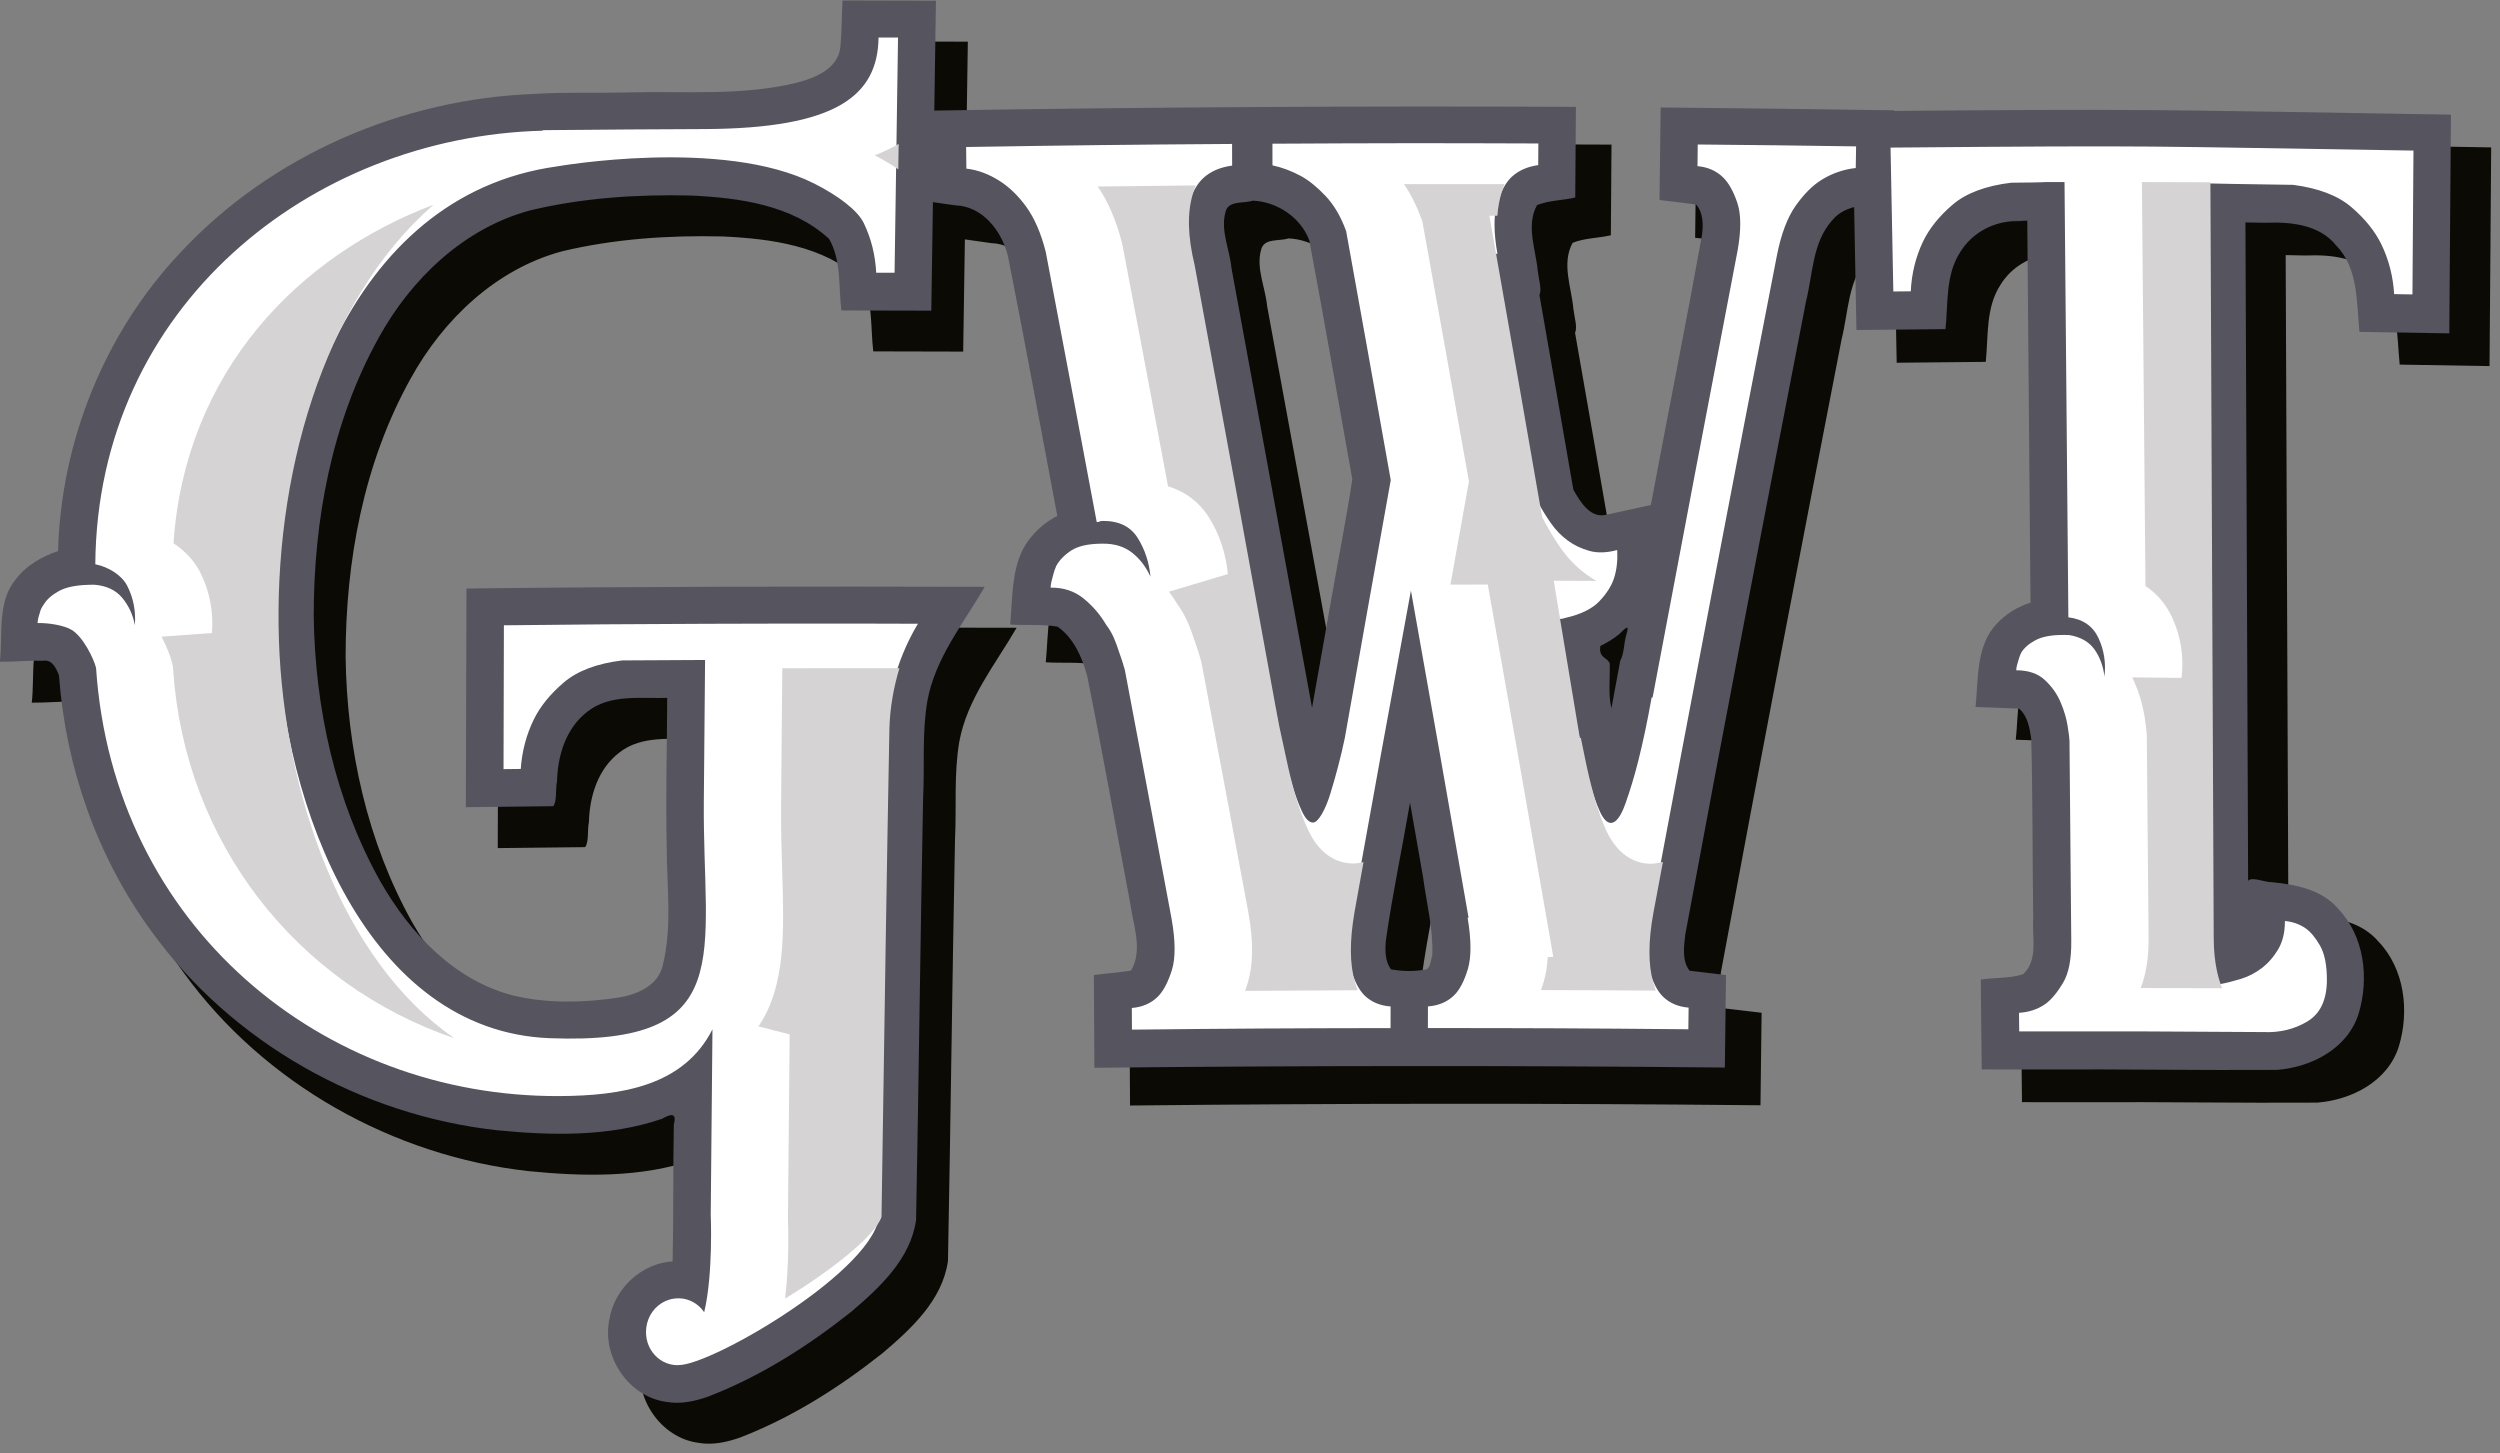 <?xml version="1.0" encoding="UTF-8"?>
<!-- Created with Inkscape (http://www.inkscape.org/) -->
<svg width="234" height="136" version="1.1" viewBox="0 0 234 136" xml:space="preserve" xmlns="http://www.w3.org/2000/svg" xmlns:cc="http://creativecommons.org/ns#" xmlns:dc="http://purl.org/dc/elements/1.1/" xmlns:rdf="http://www.w3.org/1999/02/22-rdf-syntax-ns#" xmlns:xlink="http://www.w3.org/1999/xlink"><rect x="0" y="0" width="234" height="136" fill="#808080" stroke="none"/><title>Logo GWT</title><g><path transform="matrix(1.327 -.128 -.128 -1.327 -49.518 61.722)" d="m195.93-50.16c-5.403 0.484-10.798 1.101-16.202 1.592-1.478 0.143-2.957 0.287-4.435 0.431 0.181 2.094 0.361 4.189 0.539 6.283 0.994 0.065 2.038-0.13 3.004 0.096 1.162 0.9 0.859 2.524 1.072 3.805 0.347 4.196 0.778 8.389 1.074 12.586-0.042 0.751-0.095 1.632-0.647 2.191-1.008 0.151-2.021 0.271-3.031 0.41 0.402 1.961 0.423 4.274 2.057 5.688 0.705 0.615 1.572 1.045 2.488 1.234 0.783 8.914 1.566 17.828 2.35 26.742-4.123 0.384 3.003-0.273-1.135 0.037-1.465 0.02-2.885-0.638-3.77-1.814-1.188-1.497-1.181-3.489-1.542-5.278-2.077 0.179-4.154 0.359-6.231 0.539 0.397 5.105 0.787 10.21 1.188 15.314 21.427-1.881 20.434-1.863 41.809-4.272-0.53-5.091-1.06-10.182-1.588-15.273-2.09 0.237-4.179 0.474-6.269 0.709-0.012 2.084 0.369 4.448-1.049 6.201-1.034 1.582-3.034 1.96-4.786 2.058-4.193 0.461-3.204 0.441-1.386 0.258-1.42-15.376-2.84-30.753-4.26-46.129 0.297 0.293 1.154-0.231 1.669-0.257 1.643-0.331 3.409-0.847 4.424-2.288 1.665-2.092 1.722-5.106 0.727-7.5-1.003-2.356-3.651-3.406-6.07-3.363zm-82.757 10.423c0.117 1.288 0.233 2.576 0.35 3.865 0.874 0.027 1.757 7.61e-4 2.626 0.058 0.991 1.365 0.456 3.143 0.401 4.69-0.494 5.409-0.923 10.828-1.481 16.23-0.237 1.326-0.681 2.705-1.731 3.612-1.067 0.288-2.207 0.288-3.301 0.466 0.407 2.09 0.471 4.513 2.141 6.061 0.539 0.524 1.19 0.932 1.884 1.218-0.565 6.17-1.075 12.314-1.696 18.48-0.254 1.773-1.416 3.663-3.332 3.906-0.601 0.145-1.202 0.291-1.803 0.436 0.184 2.121 0.368 4.242 0.552 6.363 15.119-1.208 30.189-2.573 45.279-4.099-0.219-2.111-0.438-4.221-0.657-6.332-0.898-0.12-1.86-0.014-2.721-0.27-0.931-1.36-0.381-3.096-0.393-4.621 0.013-0.588 0.172-1.336-0.046-1.677 0.362-4.612 0.708-9.224 1.059-13.836 0.384-0.852 0.964-2.12 2.091-1.978 1.073 0.129 2.147 0.256 3.221 0.384 1.779 6.159 3.641 12.296 5.381 18.466 0.175 0.723 0.267 1.593-0.188 2.225-0.836 0.212-1.688 0.372-2.53 0.565 0.234 2.153 0.469 4.306 0.703 6.46 5.429-0.573 10.856-1.166 16.282-1.77-0.239-2.123-0.479-4.246-0.719-6.369-1.454-0.157-3.205 0.254-4.343-0.91-1.53-1.411-1.707-3.622-2.369-5.484-4.284-14.462-8.543-28.922-12.7-43.411-0.178-0.825-0.43-1.839 0.054-2.58 0.837-0.183 1.675-0.363 2.513-0.545-0.234-2.153-0.469-4.305-0.703-6.458-14.672 1.564-29.359 2.972-44.06 4.233 0.079 0.874 0.158 1.748 0.237 2.623zm23.433 2.008c0.497-0.08 0.547 0.635 0.703 0.965 0.249 1.825-0.057 3.674-0.121 5.504l-0.409 5.307c-0.855-3.161-1.851-6.287-2.616-9.47-0.125-0.67-0.211-1.484 0.173-2.063 0.747-0.198 1.496-0.304 2.269-0.243zm-4.03 26.256c0.774 2.833 1.637 5.661 2.351 8.502-0.464 5.661-0.884 11.33-1.396 16.984-0.445 1.673-2.006 2.934-3.685 3.159-0.651-0.157-1.718 0.217-1.99-0.632-0.476-1.264 0.053-2.634 0.049-3.938 0.905-10.421 1.775-20.844 2.666-31.267zm18.915-9.247c0.313 1.091 0.625 2.182 0.937 3.272 0.305 0.407 0.369 1.174 0.581 1.72 0.361 0.86 0.023 0.522-0.496 0.123-0.427-0.283-0.892-0.505-1.371-0.683-0.246-0.847 0.461-0.86 0.534-1.305-0.077-1.024-0.33-2.188-0.185-3.127zm-70.976-42.307c-2.644 0.603-4.277 3.653-3.436 6.205 0.558 2.087 2.625 3.657 4.794 3.577 0.382 3.18 0.635 6.375 1.006 9.557 0.31 0.853-0.157 0.754-0.793 0.478-3.816-0.905-7.805-0.432-11.606 0.316-9.388 1.964-17.922 7.9-22.784 16.2-3.311 5.562-4.91 12.079-4.757 18.537-0.153 0.526-0.355 1.171-1.022 1.135-1.071 0.126-1.946 0.109-3.018 0.219 0.411 1.903 0.195 4.2 1.675 5.663 0.815 0.894 2.011 1.421 3.139 1.677 0.951 7.672 4.741 14.967 10.58 20.052 6.992 6.192 16.531 9.244 25.817 8.684 2.145-0.069 4.309-0.364 6.461-0.52 3.965-0.269 7.96-1.039 11.931-0.46 1.329 0.203 3.017 0.715 3.289 2.242 0.2 1.056 0.295 2.129 0.453 3.192 2.176-0.215 4.353-0.43 6.529-0.646-0.805-7.209-1.61-14.419-2.414-21.628-2.094 0.206-4.188 0.413-6.282 0.621-0.045 1.69 0.346 3.498-0.381 5.09-2.366 2.631-6.005 3.474-9.371 3.957-3.754 0.453-7.582 0.567-11.333 0.043-4.731-0.798-8.749-3.964-11.415-7.85-3.866-5.593-5.794-12.334-6.437-19.05-0.529-6.418 0.258-13.043 2.861-18.968 1.713-3.829 4.536-7.493 8.624-8.92 2.292-0.769 4.761-0.941 7.163-0.826 1.349 0.074 2.936 0.546 3.396 1.976 0.932 2.63 0.803 5.475 1.071 8.218 0.25 3.485 0.689 6.953 1.037 10.429-1.877 0.121-3.962 0.669-5.664-0.421-1.604-0.998-2.376-2.844-2.596-4.654-0.172-0.538-0.122-1.368-0.43-1.727-2.039 0.172-4.078 0.346-6.117 0.521 0.508 5.092 1.014 10.185 1.517 15.277 12.086-1.023 24.16-2.178 36.229-3.376-1.735-2.42-3.935-4.632-4.772-7.569-0.606-2.21-0.626-4.529-0.959-6.788-1.138-9.793-2.2-19.622-3.335-29.429-0.649-2.697-3.01-4.482-5.172-5.989-3.264-2.116-6.793-3.904-10.551-4.951-0.953-0.238-1.966-0.355-2.926-0.095z" fill="#0c0a05"/><path transform="matrix(1.327 -.128 -.128 -1.327 -53.285 58.658)" d="m195.93-50.16c-5.403 0.484-10.798 1.101-16.202 1.592-1.478 0.143-2.957 0.287-4.435 0.431 0.181 2.094 0.361 4.189 0.539 6.283 0.994 0.065 2.038-0.13 3.004 0.096 1.162 0.9 0.859 2.524 1.072 3.805 0.347 4.196 0.778 8.389 1.074 12.586-0.042 0.751-0.095 1.632-0.647 2.191-1.008 0.151-2.021 0.271-3.031 0.41 0.402 1.961 0.423 4.274 2.057 5.688 0.705 0.615 1.572 1.045 2.488 1.234 0.783 8.914 1.566 17.828 2.35 26.742-4.123 0.384 3.003-0.273-1.135 0.037-1.465 0.02-2.885-0.638-3.77-1.814-1.188-1.497-1.181-3.489-1.542-5.278-2.077 0.179-4.154 0.359-6.231 0.539 0.397 5.105 0.786 10.21 1.187 15.314 21.427-1.881 20.435-1.863 41.81-4.272-0.53-5.091-1.06-10.182-1.588-15.273-2.09 0.237-4.179 0.474-6.269 0.709-0.012 2.084 0.368 4.449-1.049 6.201-1.034 1.582-3.033 1.96-4.785 2.058-4.193 0.461-1.386 0.258-1.386 0.258s-2.84-30.753-4.26-46.129c0.297 0.293 1.154-0.231 1.669-0.257 1.643-0.331 3.409-0.847 4.424-2.288 1.665-2.092 1.722-5.106 0.727-7.5-1.003-2.356-3.651-3.406-6.07-3.363zm-82.399 10.741c0.117 1.288 0.233 2.576 0.35 3.865 0.874 0.027 1.757 7.62e-4 2.626 0.058 0.991 1.365 0.456 3.143 0.401 4.69-0.494 5.409-0.923 10.828-1.481 16.23-0.237 1.326-0.681 2.705-1.731 3.612-1.067 0.288-2.207 0.288-3.301 0.466 0.407 2.09 0.471 4.513 2.141 6.061 0.539 0.524 1.19 0.932 1.884 1.218-0.565 6.17-1.075 12.314-1.696 18.48-0.254 1.773-1.416 3.663-3.332 3.906-0.601 0.145-1.202 0.291-1.803 0.436 0.184 2.121 0.368 4.242 0.552 6.363 15.119-1.208 30.189-2.573 45.279-4.099-0.219-2.111-0.438-4.221-0.657-6.332-0.898-0.12-1.86-0.014-2.721-0.27-0.931-1.36-0.381-3.096-0.393-4.621 0.013-0.588 0.172-1.336-0.046-1.677 0.362-4.612 0.708-9.224 1.059-13.836 0.384-0.852 0.964-2.12 2.091-1.978 1.073 0.129 2.147 0.256 3.22 0.384 1.779 6.159 3.641 12.296 5.381 18.466 0.175 0.723 0.267 1.593-0.188 2.225-0.836 0.212-1.688 0.372-2.53 0.565 0.234 2.153 0.469 4.306 0.703 6.46 5.429-0.573 10.856-1.166 16.282-1.77-0.239-2.123-0.479-4.246-0.719-6.369-1.454-0.157-3.205 0.254-4.343-0.91-1.53-1.411-1.707-3.622-2.369-5.484-4.284-14.462-8.543-28.922-12.7-43.411-0.178-0.825-0.43-1.839 0.054-2.58 0.837-0.183 1.675-0.363 2.513-0.545-0.234-2.153-0.469-4.305-0.703-6.458-14.672 1.564-29.359 2.972-44.06 4.233 0.079 0.874 0.158 1.748 0.237 2.623zm23.433 2.008c0.497-0.08 0.547 0.635 0.703 0.965 0.249 1.825-0.057 3.674-0.121 5.504l-0.409 5.307c-0.855-3.161-1.851-6.287-2.616-9.47-0.125-0.67-0.211-1.484 0.173-2.063 0.747-0.198 1.496-0.304 2.269-0.243zm-4.03 26.256c0.774 2.833 1.637 5.661 2.351 8.502-0.464 5.661-0.884 11.33-1.396 16.984-0.445 1.673-2.006 2.934-3.685 3.159-0.651-0.157-1.718 0.217-1.99-0.632-0.476-1.264 0.053-2.634 0.049-3.938 0.905-10.421 1.775-20.844 2.666-31.267zm18.915-9.247c0.313 1.091 0.625 2.182 0.937 3.272 0.305 0.407 0.369 1.174 0.581 1.72 0.361 0.86 0.023 0.522-0.496 0.123-0.427-0.283-0.892-0.505-1.371-0.683-0.246-0.847 0.461-0.86 0.534-1.305-0.077-1.024-0.33-2.188-0.185-3.127zm-70.695-42.109c-2.644 0.603-4.277 3.653-3.436 6.205 0.558 2.087 2.625 3.657 4.794 3.577 0.382 3.18 0.635 6.375 1.006 9.557 0.31 0.853-0.157 0.754-0.793 0.478-3.816-0.905-7.805-0.432-11.606 0.316-9.388 1.964-17.922 7.9-22.784 16.2-3.311 5.562-4.91 12.079-4.757 18.537-0.153 0.526-0.355 1.171-1.022 1.135-1.071 0.126-1.946 0.109-3.018 0.219 0.411 1.903 0.195 4.2 1.675 5.663 0.815 0.894 2.011 1.421 3.139 1.677 0.951 7.672 4.741 14.967 10.58 20.052 6.992 6.192 16.531 9.244 25.817 8.684 2.145-0.069 4.309-0.364 6.461-0.52 3.965-0.269 7.96-1.039 11.931-0.46 1.329 0.203 3.017 0.715 3.289 2.242 0.2 1.056 0.295 2.129 0.453 3.192 2.176-0.215 4.353-0.43 6.529-0.646-0.805-7.209-1.61-14.419-2.414-21.628-2.094 0.206-4.188 0.413-6.282 0.621-0.045 1.69 0.346 3.498-0.381 5.09-2.366 2.631-6.005 3.474-9.371 3.957-3.754 0.453-7.582 0.567-11.333 0.043-4.731-0.798-8.749-3.964-11.415-7.85-3.866-5.593-5.794-12.334-6.437-19.05-0.529-6.418 0.258-13.043 2.861-18.968 1.713-3.829 4.536-7.493 8.624-8.92 2.292-0.769 4.761-0.941 7.163-0.826 1.349 0.074 2.936 0.546 3.396 1.976 0.932 2.63 0.803 5.475 1.071 8.218 0.25 3.485 0.689 6.953 1.037 10.429-1.877 0.121-3.962 0.669-5.664-0.421-1.604-0.998-2.376-2.844-2.596-4.654-0.172-0.538-0.122-1.368-0.43-1.727-2.039 0.172-4.078 0.346-6.117 0.521 0.508 5.092 1.014 10.185 1.517 15.277 12.086-1.023 24.16-2.178 36.229-3.376-1.735-2.42-3.935-4.632-4.772-7.569-0.606-2.21-0.626-4.529-0.959-6.788-1.138-9.793-2.2-19.622-3.335-29.429-0.649-2.697-3.01-4.482-5.172-5.989-3.264-2.116-6.793-3.904-10.551-4.951-0.953-0.238-1.966-0.355-2.926-0.095z" fill="#55545f"/><path d="m168.08 19.249c-0.782 1.105-1.372 2.67-1.767 4.693-4.03 20.659-7.969 41.336-11.846 62.028-0.382 2.092-0.413 3.696-0.094 4.814 0.316 1.117 0.742 1.971 1.273 2.493 0.625 0.616 1.452 0.961 2.408 1.036l-0.025 2.027c-9.751-0.09-14.628-0.112-24.38-0.113 3e-3 -0.81 4e-3 -1.215 6e-3 -2.026 0.955-0.067 1.789-0.404 2.424-1.013 0.538-0.516 0.977-1.368 1.311-2.482 0.334-1.114 0.328-2.72-0.022-4.814 0.036-6.9e-5 0.053-7.93e-4 0.089 4.71e-4 -2.135-12.249-3.214-18.372-5.395-30.616-2.25 12.247-3.363 18.372-5.568 30.623-0.362 2.095-0.375 3.701-0.049 4.815 0.328 1.112 0.761 1.964 1.296 2.48 0.632 0.608 1.464 0.944 2.419 1.01-2e-3 0.811-4e-3 1.217-6e-3 2.026-9.681 0.014-14.522 0.042-24.205 0.144-5e-3 -0.81-7e-3 -1.216-0.011-2.027 0.954-0.076 1.784-0.423 2.414-1.039 0.533-0.522 0.978-1.377 1.332-2.495 0.353-1.119 0.346-2.723-0.024-4.816-1.734-9.309-2.607-13.964-4.37-23.272-0.124-0.471-0.309-1.044-0.553-1.718-0.126-0.403-0.278-0.824-0.463-1.261-0.183-0.437-0.429-0.858-0.734-1.26-0.55-0.94-1.252-1.76-2.106-2.459-0.853-0.698-1.885-1.04-3.095-1.024-6.03e-4 -0.135 0.02-0.349 0.085-0.609 0.05-0.198 0.116-0.423 0.175-0.661 0.058-0.237 0.148-0.491 0.267-0.764 0.298-0.543 0.763-1.023 1.397-1.438 0.634-0.413 1.556-0.626 2.769-0.641 0.073-9.1e-5 0.109-0.002 0.183-0.002 1.092-0.012 2.003 0.265 2.732 0.831 0.73 0.566 1.31 1.323 1.74 2.264-0.129-1.349-0.529-2.563-1.202-3.636-0.675-1.074-1.769-1.604-3.285-1.587-0.124 9.77e-4 -0.214 0.02-0.273 0.053-0.061 0.037-0.153 0.052-0.273 0.054-1.894-10.115-2.848-15.172-4.771-25.284-0.443-1.75-1.054-3.163-1.829-4.232-0.775-1.069-1.624-1.861-2.461-2.397-0.981-0.628-2.035-1.049-3.141-1.168-0.009-0.81-0.015-1.216-0.022-2.026 9.957-0.161 14.937-0.217 24.893-0.286 2e-3 0.81 4e-3 1.217 6e-3 2.027-1.104 0.145-1.992 0.529-2.664 1.135-0.605 0.546-1.084 1.377-1.415 2.494-0.334 1.118-0.251 2.689 0.248 4.712 2.553 13.798 5.084 27.601 7.593 41.408 0.145 0.77 0.218 1.155 0.365 1.925 0.181 0.81 0.395 1.79 0.637 2.936 0.241 1.147 0.513 2.227 0.816 3.24 0.302 1.011 0.619 1.872 0.949 2.58 0.33 0.707 0.676 1.062 1.038 1.06 0.239-9.5e-4 0.509-0.256 0.811-0.764 0.299-0.507 0.57-1.15 0.811-1.929 0.241-0.777 0.483-1.623 0.723-2.536 0.241-0.912 0.453-1.809 0.635-2.687 1.705-9.657 2.566-14.484 4.299-24.137-1.657-9.323-2.492-13.984-4.175-23.305-0.489-1.351-1.131-2.446-1.927-3.29-0.795-0.84-1.564-1.462-2.3-1.863-0.86-0.469-1.748-0.803-2.669-1.002-8.6e-4 -0.811-1e-3 -1.216-4e-3 -2.027 9.957-0.055 14.935-0.06 24.892-0.022-6e-3 0.811-8e-3 1.216-0.014 2.027-0.983 0.132-1.837 0.498-2.491 1.107-0.553 0.517-1.005 1.366-1.347 2.481-0.343 1.114-0.337 2.684 0.02 4.713-0.111 1.13e-4 -0.165-4.74e-4 -0.276-3.61e-4 1.639 9.289 2.451 13.933 4.063 23.225 0.359 0.678 0.765 1.34 1.215 1.982 0.451 0.646 0.978 1.188 1.58 1.63 0.602 0.443 1.282 0.765 2.038 0.973s1.62 0.18 2.593-0.085c0.051 0.946-0.042 1.838-0.297 2.632-0.238 0.737-0.711 1.465-1.382 2.171-0.672 0.706-1.735 1.224-3.188 1.554-0.182 0.067-0.394 0.1-0.636 0.098 0.486 2.921 0.729 4.383 1.212 7.306 0.036-6.9e-5 0.055-7.46e-4 0.091-8.15e-4 -1.2e-4 0.041-8.2e-4 0.061-9.4e-4 0.103 0.104 0.689 0.154 1.034 0.258 1.725 0.173 0.812 0.377 1.793 0.609 2.942 0.23 1.15 0.492 2.251 0.785 3.299 0.291 1.05 0.601 1.93 0.924 2.641s0.666 1.069 1.027 1.071c0.48 0.004 0.936-0.602 1.369-1.816 0.432-1.214 0.841-2.563 1.213-4.045 0.44-1.75 0.851-3.71 1.235-5.871 0.036-6.8e-5 0.055 5.87e-4 0.091 5.18e-4 2.633-13.971 5.288-27.936 7.966-41.897 0.329-1.888 0.318-3.356-0.036-4.409-0.354-1.052-0.804-1.873-1.349-2.397-0.641-0.616-1.46-0.961-2.378-1.036 9e-3 -0.812 0.015-1.216 0.023-2.027 5.93 0.054 8.893 0.09 14.822 0.176-0.014 0.811-0.02 1.216-0.033 2.027-1.108 0.12-2.159 0.474-3.145 1.072-0.867 0.525-1.692 1.347-2.474 2.451m47.714 67.631c-0.578-0.393-1.23-0.614-1.925-0.676 4e-3 1.047-0.207 1.929-0.626 2.641-0.42 0.713-0.935 1.3-1.537 1.764-0.605 0.463-1.263 0.803-1.972 1.019-0.711 0.215-1.355 0.378-1.933 0.484-0.268-0.498-0.467-1.064-0.601-1.698-0.135-0.633-0.203-1.392-0.207-2.273-0.105-23.688-0.208-47.376-0.313-71.066-3.027 0.038-1.231 0.096 7.95 0.224 2.388 0.309 4.216 1.012 5.485 2.106 1.271 1.095 2.199 2.256 2.787 3.474 0.696 1.444 1.092 2.994 1.19 4.648 0.686 0.011 1.028 0.018 1.714 0.03 0.029-4.031 0.043-6.047 0.071-10.079 0.01-1.354 0.015-2.031 0.025-3.386-26.323-0.405-22.629-0.498-48.946-0.279 0.025 1.355 0.038 2.032 0.065 3.388 0.078 4.031 0.117 6.048 0.195 10.08 0.653-0.007 0.981-0.011 1.634-0.017 0.077-1.654 0.456-3.2 1.138-4.641 0.579-1.216 1.499-2.369 2.763-3.455 1.263-1.085 3.095-1.776 5.494-2.068 7.997-0.054-3.004-0.068 4.995-0.063 0.121 13.581 0.24 27.162 0.36 40.743 1.357 0.165 2.297 0.815 2.82 1.944 0.523 1.129 0.709 2.328 0.557 3.595-0.116-0.992-0.435-1.847-0.954-2.563-0.521-0.717-1.323-1.159-2.408-1.325-0.226 4.68e-4 -0.34 7.67e-4 -0.565-2.21e-4 -1.078-1.43e-4 -1.925 0.165-2.54 0.496-0.616 0.332-1.057 0.718-1.32 1.158-0.107 0.221-0.185 0.428-0.237 0.62-0.051 0.194-0.111 0.375-0.156 0.537-0.057 0.21-0.077 0.385-0.075 0.495 1.131-8.84e-4 2.02 0.302 2.672 0.907 0.652 0.607 1.142 1.295 1.471 2.067 0.329 0.772 0.55 1.515 0.665 2.23 0.114 0.716 0.172 1.185 0.175 1.404 0.066 7.503 0.099 11.255 0.166 18.757 0.015 1.708-0.24 3.002-0.766 3.884-0.524 0.881-1.082 1.573-1.658 1.984-0.707 0.504-1.562 0.773-2.466 0.828 8e-3 0.694 0.011 1.041 0.018 1.736 9.144-0.014 13.717 2.24e-4 22.862 0.066 1.531 0.066 2.902-0.266 4.116-0.998 1.215-0.734 1.822-2.036 1.821-3.908-2e-3 -1.378-0.216-2.44-0.643-3.186-0.429-0.749-0.884-1.3-1.362-1.626m-132.75-18.984c0.099-5.237 2.88-9.517 2.88-9.517-4.803-0.018-7.206-0.02-12.009-0.016-3.155 0.003-4.733 0.007-7.889 0.02-7.542 0.029-11.314 0.057-18.86 0.141-0.003 1.354-0.005 2.031-0.008 3.386-0.01 4.03-0.016 6.046-0.026 10.076 0.646-0.007 0.968-0.01 1.613-0.017 0.112-1.651 0.52-3.197 1.224-4.638 0.595-1.216 1.531-2.367 2.8-3.453s3.093-1.775 5.468-2.067c3.103-0.022 4.656-0.029 7.76-0.042-0.046 5.288-0.071 7.932-0.117 13.22-0.129 14.43 3.337 22.873-14.438 22.181-17.012-0.663-24.989-21.608-25.535-37.919-0.599-17.893 6.519-40.958 26.232-43.68 0 0 15.505-2.73 24.079 1.608 2.257 1.142 4.063 2.503 4.642 3.715 0.685 1.433 1.069 2.975 1.155 4.628 0.687 7.58e-4 1.031 0.001 1.718 0.003 0.06-4.03 0.088-6.046 0.148-10.077 6.75e-4 -0.098 0.002-0.148 0.004-0.246l0.046-3.14c0.05-3.421 0.075-5.131 0.126-8.551-0.729-0.002-1.093-0.003-1.823-0.004-0.076 5.426-3.9 8.518-16.324 8.57-5.591 0.023-8.389 0.042-13.981 0.093-0.425 0.004-0.639 0.005-1.065 0.011l-0.134 0.05c-21.603 0.581-41.626 16.429-41.809 40.58 1.272 0.257 2.484 1.036 2.982 2.006 0.583 1.137 0.823 2.37 0.722 3.696-0.181-0.974-0.575-1.828-1.184-2.562-0.605-0.727-1.478-1.135-2.614-1.225-0.008-1e-3 -0.014-0.003-0.021-0.003-0.206 0.004-0.309 0.007-0.515 0.012-1.205 0.031-2.135 0.227-2.79 0.59-0.655 0.364-1.122 0.78-1.404 1.248-0.169 0.235-0.281 0.454-0.335 0.655-0.055 0.205-0.112 0.392-0.165 0.566-0.055 0.234-0.081 0.406-0.08 0.521 1.031-0.028 2.477 0.212 3.182 0.632 1.109 0.662 2.088 2.758 2.266 3.473 0.008 0.032 0.019 0.074 0.028 0.115 1.631 24.15 21.216 40.164 43.372 40.053 5.8-0.028 11.637-0.942 14.322-6.247-0.065 6.93-0.097 10.393-0.162 17.32 0 0 0.246 5.577-0.613 9.16-0.683-1.005-1.922-1.567-3.267-1.179-0.992 0.289-1.803 1.143-2.068 2.182-0.536 2.092 0.946 3.961 2.86 3.952 0.035 5.1e-4 0.067-9e-3 0.101-0.011 3.091 0.022 18.694-9.053 18.772-14.21 0.23-15.212 0.449-30.479 0.737-45.658" fill="#fff"/><path d="m144.24 92.669c0.084-0.236 0.165-0.479 0.239-0.732 0.213-0.708 0.342-1.492 0.388-2.357l0.521-0.02-0.736-4.218c-2.135-12.254-3.214-18.38-5.396-30.628l-3.496 0.003c0.478-2.671 1.732-9.659 1.732-9.659l-0.121-0.682c-1.656-9.326-2.492-13.992-4.176-23.316l-0.058-0.322-0.111-0.304c-0.432-1.192-0.972-2.262-1.611-3.197 3.17-0.007 6.067-0.01 9.406-0.003-0.097 0.261-0.191 0.532-0.277 0.813-0.202 0.652-0.329 1.365-0.387 2.144l-0.752 2.54e-4 0.772 4.382c1.639 9.285 2.451 13.928 4.062 23.214l0.103 0.6 0.283 0.533c0.427 0.805 0.918 1.604 1.455 2.373 0.671 0.961 1.477 1.792 2.391 2.463 0.306 0.226 0.624 0.43 0.955 0.617l-3.997-0.016 2.444 14.714 0.097 7.51e-4c0.115 0.556 0.243 1.175 0.378 1.849 0.246 1.232 0.534 2.434 0.85 3.572 0.35 1.253 0.718 2.299 1.127 3.197 1.212 2.666 3.056 3.123 4.049 3.157 0.404 0.002 0.837-0.044 1.279-0.175-0.295 1.567-0.591 3.143-0.886 4.728-0.499 2.727-0.501 4.876-0.015 6.588 0.071 0.253 0.148 0.496 0.229 0.732-3.756-0.028-6.969-0.043-10.74-0.049m-27.701 0.073c0.075-0.207 0.148-0.423 0.219-0.645 0.551-1.74 0.582-3.918 0.096-6.658-1.741-9.348-2.615-14.006-4.378-23.317l-0.025-0.136-0.035-0.133c-0.147-0.555-0.352-1.197-0.626-1.959-0.16-0.507-0.35-1.021-0.565-1.532-0.273-0.647-0.63-1.28-1.06-1.874-0.232-0.384-0.486-0.754-0.756-1.109l5.517-1.646c-0.185-1.946-0.779-3.728-1.763-5.298-0.906-1.442-2.232-2.441-3.835-2.919-1.569-8.371-2.516-13.385-4.257-22.539l-0.051-0.227c-0.532-2.1-1.297-3.88-2.272-5.294 3.143-0.043 5.976-0.074 9.168-0.102-0.1 0.262-0.191 0.536-0.274 0.818-0.529 1.777-0.474 3.947 0.173 6.626 2.545 13.758 5.069 27.52 7.57 41.29l0.37 1.953c0.205 0.922 0.415 1.886 0.653 3.013 0.263 1.251 0.564 2.447 0.893 3.548 0.35 1.173 0.736 2.216 1.147 3.097 1.227 2.63 3.056 3.081 4.038 3.116l0.164 0.002c0.292-4.1e-4 0.623-0.035 0.976-0.134-0.264 1.465-0.542 3.012-0.841 4.673-0.472 2.736-0.457 4.883 0.045 6.591 0.074 0.252 0.153 0.498 0.238 0.734-3.685 0.013-6.845 0.032-10.531 0.062m91.453-0.246c-2.638-0.013-5.025-0.02-7.622-0.022 0.513-1.3 0.756-2.859 0.74-4.731l-0.167-18.758c-2e-3 -0.323-0.031-0.789-0.22-1.983-0.166-1.026-0.476-2.084-0.929-3.141-0.066-0.156-0.137-0.311-0.211-0.462l4.609 0.05c0.238-1.986-0.061-3.898-0.889-5.681-0.574-1.236-1.421-2.223-2.484-2.916l-0.336-37.815c2.14 0.005 4.274 0.012 6.413 0.021l0.309 70.702c4e-3 1.165 0.101 2.167 0.293 3.069 0.123 0.582 0.29 1.14 0.493 1.667m-123.91-76.651c-0.658-0.45-1.393-0.887-2.202-1.312 0.776-0.3 1.528-0.653 2.238-1.069zm-41.559 81.331c-14.789-5.061-25.221-18.31-26.312-34.468l-0.022-0.327-0.112-0.46c-0.095-0.384-0.413-1.307-0.96-2.333l4.724-0.342c0.157-2.041-0.221-3.969-1.125-5.731-0.539-1.052-1.41-1.973-2.476-2.666 1.089-16.057 11.698-26.909 24.337-31.69-10.484 9.153-14.97 25.712-14.467 40.751 0.477 14.233 5.814 29.939 16.414 37.265m30.963 24.374c0.402-3.292 0.299-6.73 0.268-7.515l0.16-17.222-2.92-0.746c2.556-3.753 2.397-8.815 2.219-14.575-0.06-1.92-0.122-3.903-0.103-6.032l0.114-12.912c1.33-0.003 2.6-0.004 4.364-0.007 2.665-0.002 4.591-0.003 6.598 3.78e-4 -0.509 1.696-0.9 3.676-0.94 5.815-0.246 13.086-0.444 26.239-0.641 39.363l-0.093 6.176c-0.597 1.836-4.982 5.193-9.025 7.656" fill="#d5d3d3"/></g></svg>
